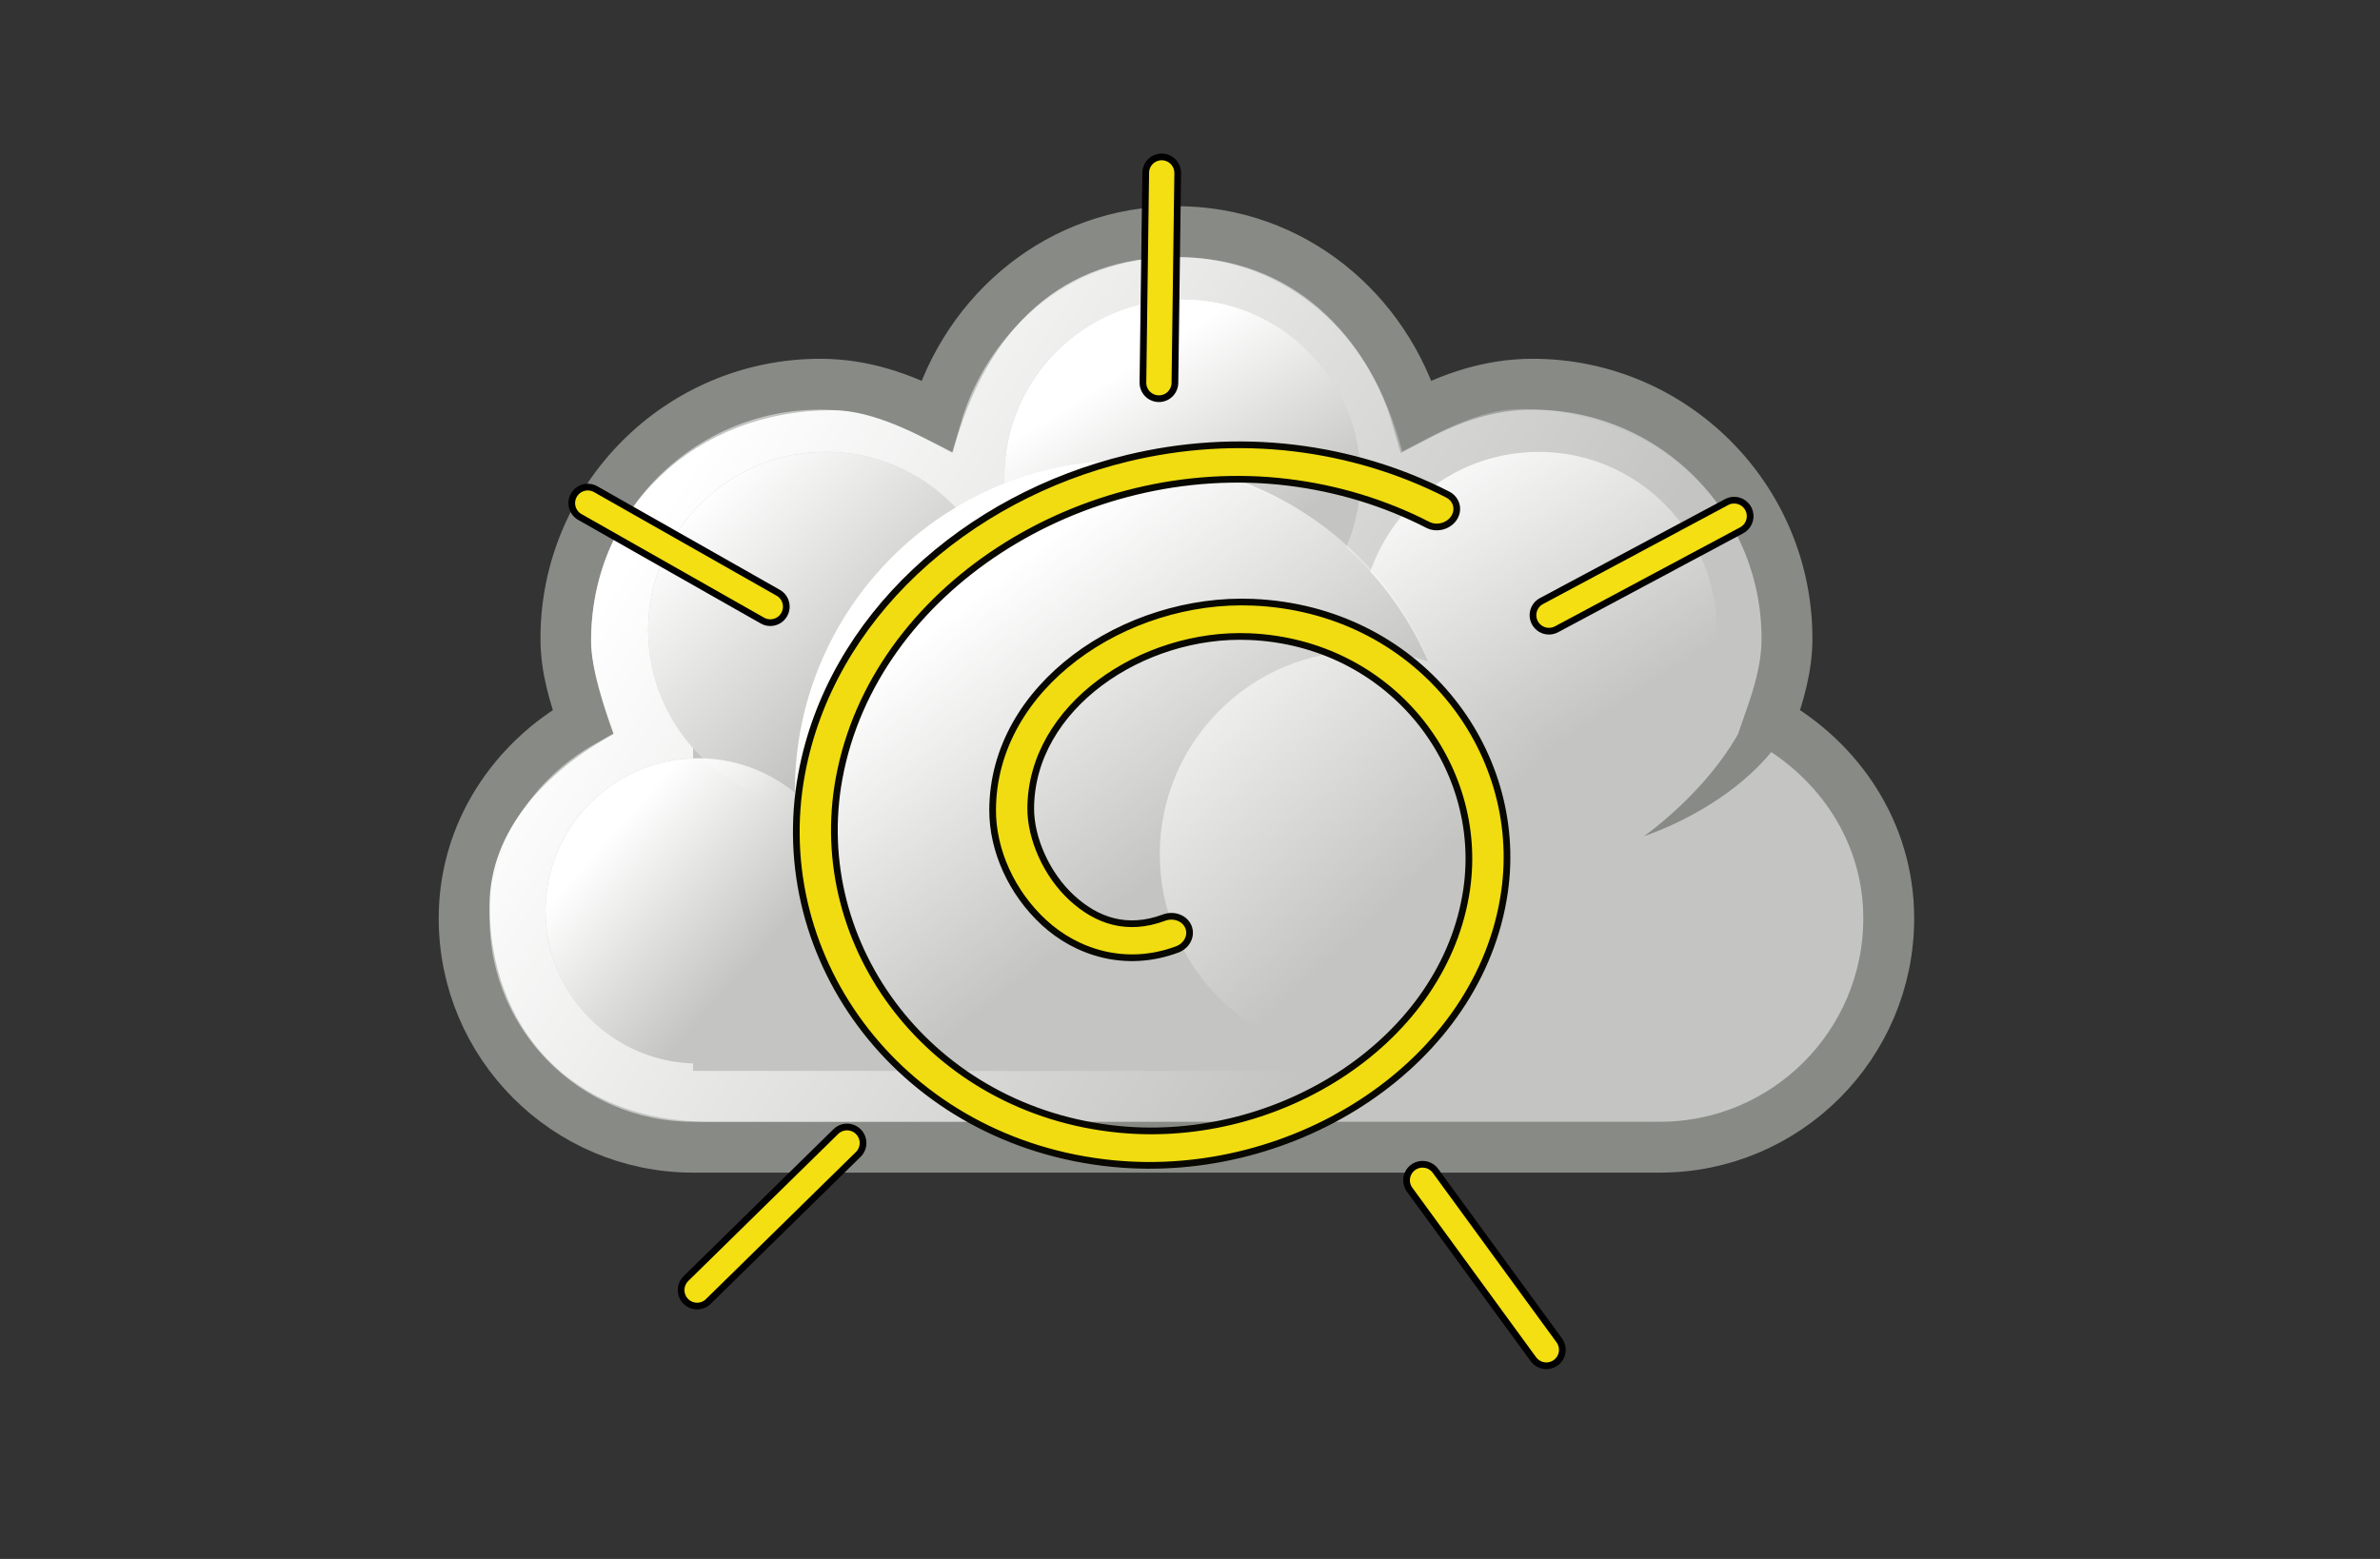 <?xml version="1.0" encoding="UTF-8" standalone="no"?>
<svg
   id="svg3148"
   viewBox="0 0 150 98.276"
   version="1.1"
   sodipodi:docname="logo.svg"
   inkscape:version="1.1.1 (3bf5ae0d25, 2021-09-20, custom)"
   xmlns:inkscape="http://www.inkscape.org/namespaces/inkscape"
   xmlns:sodipodi="http://sodipodi.sourceforge.net/DTD/sodipodi-0.dtd"
   xmlns:xlink="http://www.w3.org/1999/xlink"
   xmlns="http://www.w3.org/2000/svg"
   xmlns:svg="http://www.w3.org/2000/svg"
   xmlns:rdf="http://www.w3.org/1999/02/22-rdf-syntax-ns#"
   xmlns:cc="http://creativecommons.org/ns#"
   xmlns:dc="http://purl.org/dc/elements/1.1/">
  <rect x="0" y="0" width="150" height="98.276" fill="#333333" stroke="none"/>
  <sodipodi:namedview
     id="namedview222"
     pagecolor="#505050"
     bordercolor="#eeeeee"
     borderopacity="1"
     inkscape:pageshadow="0"
     inkscape:pageopacity="0"
     inkscape:pagecheckerboard="0"
     showgrid="false"
     inkscape:zoom="2.6137575"
     inkscape:cx="153.80157"
     inkscape:cy="-0.95647742"
     inkscape:window-width="1045"
     inkscape:window-height="1041"
     inkscape:window-x="1925"
     inkscape:window-y="1108"
     inkscape:window-maximized="0"
     inkscape:current-layer="layer2" />
  <title
     id="title3261">Stylized Basic Cloud</title>
  <defs
     id="defs3150">
    <linearGradient
       id="linearGradient6712"
       y2="-431.97"
       gradientUnits="userSpaceOnUse"
       x2="285.03"
       y1="-441.05"
       x1="271.02">
      <stop
         id="stop6472"
         stop-color="#fff"
         offset="0" />
      <stop
         id="stop6474"
         stop-color="#fff"
         stop-opacity="0"
         offset="1" />
    </linearGradient>
    <linearGradient
       id="linearGradient6714"
       y2="-436.32"
       gradientUnits="userSpaceOnUse"
       x2="289.68"
       y1="-439.75"
       x1="287.52">
      <stop
         id="stop6499"
         stop-color="#fff"
         offset="0" />
      <stop
         id="stop6501"
         stop-color="#fff"
         stop-opacity="0"
         offset="1" />
    </linearGradient>
    <linearGradient
       id="linearGradient6716"
       y2="-436.14"
       gradientUnits="userSpaceOnUse"
       x2="289.85"
       y1="-441.29"
       x1="286.51">
      <stop
         id="stop6515"
         stop-color="#fff"
         offset="0" />
      <stop
         id="stop6517"
         stop-color="#fff"
         stop-opacity="0"
         offset="1" />
    </linearGradient>
    <linearGradient
       id="linearGradient6718"
       y2="-436.44"
       xlink:href="#linearGradient6538"
       gradientUnits="userSpaceOnUse"
       x2="289.39"
       y1="-439.94"
       x1="285.94" />
    <linearGradient
       id="linearGradient6538">
      <stop
         id="stop6540"
         stop-color="#fff"
         offset="0" />
      <stop
         id="stop6542"
         stop-color="#fff"
         stop-opacity="0"
         offset="1" />
    </linearGradient>
    <linearGradient
       id="linearGradient6720"
       y2="-431.92"
       gradientUnits="userSpaceOnUse"
       x2="279.98"
       y1="-437.11"
       x1="275.94">
      <stop
         id="stop6530"
         stop-color="#fff"
         offset="0" />
      <stop
         id="stop6532"
         stop-color="#fff"
         stop-opacity="0"
         offset="1" />
    </linearGradient>
    <linearGradient
       id="linearGradient6722"
       y2="-436.71"
       gradientUnits="userSpaceOnUse"
       x2="289.77"
       y1="-439.48"
       x1="286.67">
      <stop
         id="stop6551"
         stop-color="#fff"
         offset="0" />
      <stop
         id="stop6553"
         stop-color="#fff"
         stop-opacity="0"
         offset="1" />
    </linearGradient>
    <linearGradient
       id="linearGradient6724"
       y2="-436.83"
       xlink:href="#linearGradient6538"
       gradientUnits="userSpaceOnUse"
       x2="288.9"
       y1="-441.23"
       x1="284.8" />
  </defs>
  <g
     inkscape:groupmode="layer"
     id="layer2"
     inkscape:label="Layer 1">
    <g
       id="g410"
       transform="translate(-0.787,-2.682)">
      <g
         id="layer1"
         transform="matrix(0.62,0,0,0.62,-61.682,-273.109)">
        <g
           id="g6668"
           transform="matrix(5.172,0,0,5.172,-1230.4,2772.5)">
          <path
             id="path6670"
             d="m 280.5,-445.5 c -2.271,0 -4.11,1.55 -4.719,3.625 -0.693,-0.364 -1.444,-0.625 -2.281,-0.625 -2.76,0 -5,2.24 -5,5 0,0.579 0.163,1.108 0.344,1.625 -1.373,0.771 -2.344,2.189 -2.344,3.875 0,2.484 2.016,4.5 4.5,4.5 h 19 c 2.484,0 4.5,-2.016 4.5,-4.5 0,-1.686 -0.97,-3.104 -2.344,-3.875 0.181,-0.517 0.344,-1.046 0.344,-1.625 0,-2.76 -2.24,-5 -5,-5 -0.837,0 -1.588,0.261 -2.281,0.625 -0.609,-2.075 -2.448,-3.625 -4.719,-3.625 z"
             stroke="#888a85"
             stroke-miterlimit="2"
             fill="#c4c5c2" />
          <path
             id="path6672"
             d="m 280.5,-445 c -2.19,0 -3.724,1.336 -4.396,3.844 -0.668,-0.344 -1.548,-0.833 -2.354,-0.833 -2.716,0 -4.755,1.939 -4.755,4.545 0,0.547 0.267,1.333 0.442,1.822 -1.324,0.728 -2.437,1.891 -2.437,3.373 0,2.346 1.546,4.25 4.339,4.25 h 18.321 c 2.771,0 4.339,-1.904 4.339,-4.25 0,-1.592 -1.112,-2.667 -2.437,-3.395 0.175,-0.489 0.464,-1.253 0.464,-1.8 0,-2.607 -2.116,-4.568 -4.777,-4.568 -0.807,0 -1.642,0.49 -2.31,0.833 -0.65,-2.42 -2.25,-3.82 -4.44,-3.82 z"
             fill="url(#linearGradient6712)"
             style="fill:url(#linearGradient6712)" />
          <g
             id="g6674">
            <path
               id="path6676"
               d="m 291.69,-437.59 c 0,1.829 -1.483,3.312 -3.312,3.312 -1.829,0 -3.312,-1.483 -3.312,-3.312 0,-1.829 1.483,-3.312 3.312,-3.312 1.829,0 3.312,1.483 3.312,3.312 z"
               fill="#c4c5c2"
               transform="matrix(1.057,0,0,1.057,-24.198,21.863)" />
            <path
               id="path6678"
               d="m 291.69,-437.59 c 0,1.829 -1.483,3.312 -3.312,3.312 -1.829,0 -3.312,-1.483 -3.312,-3.312 0,-1.829 1.483,-3.312 3.312,-3.312 1.829,0 3.312,1.483 3.312,3.312 z"
               fill="url(#linearGradient6714)"
               transform="matrix(1.057,0,0,1.057,-24.198,21.863)"
               style="fill:url(#linearGradient6714)" />
          </g>
          <rect
             id="rect6680"
             height="9"
             width="20"
             y="-438"
             x="271"
             fill="#c4c5c2" />
          <path
             id="path6682"
             d="m 291.69,-437.59 c 0,1.829 -1.483,3.312 -3.312,3.312 -1.829,0 -3.312,-1.483 -3.312,-3.312 0,-1.829 1.483,-3.312 3.312,-3.312 1.829,0 3.312,1.483 3.312,3.312 z"
             fill="#c4c5c2"
             transform="matrix(0.906,0,0,0.906,9.83,-35.689)" />
          <g
             id="g6684">
            <path
               id="path6686"
               d="m 291.69,-437.59 c 0,1.829 -1.483,3.312 -3.312,3.312 -1.829,0 -3.312,-1.483 -3.312,-3.312 0,-1.829 1.483,-3.312 3.312,-3.312 1.829,0 3.312,1.483 3.312,3.312 z"
               fill="#c4c5c2"
               transform="matrix(1.057,0,0,1.057,-17.198,24.863)" />
            <path
               id="path6688"
               d="m 291.69,-437.59 c 0,1.829 -1.483,3.312 -3.312,3.312 -1.829,0 -3.312,-1.483 -3.312,-3.312 0,-1.829 1.483,-3.312 3.312,-3.312 1.829,0 3.312,1.483 3.312,3.312 z"
               fill="url(#linearGradient6716)"
               transform="matrix(1.057,0,0,1.057,-17.198,24.863)"
               style="fill:url(#linearGradient6716)" />
          </g>
          <g
             id="g6690">
            <path
               id="path6692"
               d="m 291.69,-437.59 c 0,1.829 -1.483,3.312 -3.312,3.312 -1.829,0 -3.312,-1.483 -3.312,-3.312 0,-1.829 1.483,-3.312 3.312,-3.312 1.829,0 3.312,1.483 3.312,3.312 z"
               fill="#c4c5c2"
               transform="matrix(1.057,0,0,1.057,-31.198,24.863)" />
            <path
               id="path6694"
               d="m 291.69,-437.59 c 0,1.829 -1.483,3.312 -3.312,3.312 -1.829,0 -3.312,-1.483 -3.312,-3.312 0,-1.829 1.483,-3.312 3.312,-3.312 1.829,0 3.312,1.483 3.312,3.312 z"
               fill="url(#linearGradient6718)"
               transform="matrix(1.057,0,0,1.057,-31.198,24.863)"
               style="fill:url(#linearGradient6718)" />
          </g>
          <g
             id="g6696"
             transform="translate(-1)">
            <path
               id="path6698"
               d="m 280.47,-440.97 c -3.579,0 -6.469,2.921 -6.469,6.5 0,2.371 1.349,4.338 3.25,5.469 h 6.469 c 1.901,-1.131 3.25,-3.129 3.25,-5.5 0,-3.579 -2.921,-6.469 -6.5,-6.469 z"
               fill="#c4c5c2" />
            <path
               id="path6700"
               d="m 280.5,-441 c -3.588,0 -6.5,2.912 -6.5,6.5 0,2.376 1.345,4.366 3.25,5.5 h 6.5 c 1.905,-1.134 3.25,-3.124 3.25,-5.5 0,-3.588 -2.912,-6.5 -6.5,-6.5 z"
               fill="url(#linearGradient6720)"
               style="fill:url(#linearGradient6720)" />
          </g>
          <path
             id="path6702"
             d="m 291.69,-437.59 c 0,1.829 -1.483,3.312 -3.312,3.312 -1.829,0 -3.312,-1.483 -3.312,-3.312 0,-1.829 1.483,-3.312 3.312,-3.312 1.829,0 3.312,1.483 3.312,3.312 z"
             fill="url(#linearGradient6722)"
             transform="matrix(0.906,0,0,0.906,9.83,-35.689)"
             style="fill:url(#linearGradient6722)" />
          <path
             id="path6704"
             d="m 292.96,-437.33 c -0.002,2.685 -3.269,3.714 -3.269,3.714 0,0 2.349,-1.626 2.337,-3.705 l 0.932,-0.009 z"
             fill="#888a85"
             fill-rule="evenodd" />
          <g
             id="g6706"
             transform="matrix(1.143,0,0,1.143,-28.571,67)">
            <path
               id="path6708"
               d="m 291.69,-437.59 c 0,1.829 -1.483,3.312 -3.312,3.312 -1.829,0 -3.312,-1.483 -3.312,-3.312 0,-1.829 1.483,-3.312 3.312,-3.312 1.829,0 3.312,1.483 3.312,3.312 z"
               fill="#c4c5c2"
               transform="matrix(1.057,0,0,1.057,-31.198,24.863)" />
            <path
               id="path6710"
               d="m 291.69,-437.59 c 0,1.829 -1.483,3.312 -3.312,3.312 -1.829,0 -3.312,-1.483 -3.312,-3.312 0,-1.829 1.483,-3.312 3.312,-3.312 1.829,0 3.312,1.483 3.312,3.312 z"
               fill="url(#linearGradient6724)"
               transform="matrix(1.057,0,0,1.057,-31.198,24.863)"
               style="fill:url(#linearGradient6724)" />
          </g>
        </g>
      </g>
      <g
         id="g3777"
         transform="matrix(0.169,0,0,0.169,26.625,10.991)">
        <path
           id="path1315"
           stroke-linejoin="round"
           d="m 267.61,121.75 c -60.11,14.5 -110.79,59.33 -121.56,117.83 -12.82,69.6 38.05,137.62 116.12,145.29 67.95,6.68 136.85,-37.62 146.02,-101.32 7.67,-53.32 -32.75,-105.49 -93.82,-108.07 -47.64,-2.01 -96.9,31.24 -97.08,77.44 -0.06,15.11 7.1,30.93 19.16,42.04 12.05,11.1 30.36,17.21 49.63,10.05 3.69,-1.37 5.58,-5.15 4.23,-8.43 -1.35,-3.28 -5.44,-4.83 -9.12,-3.45 -13.75,5.11 -25.06,1.19 -34.4,-7.41 -9.34,-8.6 -15.33,-22.12 -15.29,-33.35 0.15,-37.85 41.61,-65.75 81.59,-64.06 52.48,2.22 87.68,47.73 81.01,94.13 -8.08,56.12 -69.42,95.6 -129.78,89.66 -69.89,-6.86 -115.81,-68.3 -104.27,-130.97 13,-70.63 90.79,-119.62 167.19,-110.41 18.47,2.22 36.3,7.67 52.32,15.88 3.35,1.72 7.73,0.58 9.78,-2.54 2.05,-3.12 0.99,-7.04 -2.36,-8.76 -17.52,-8.98 -37.01,-14.89 -57.25,-17.33 -21.01,-2.53 -42.09,-1.05 -62.12,3.78 z"
           fill-rule="evenodd"
           stroke="#080801"
           stroke-linecap="round"
           stroke-width="2.5"
           fill="#f0dc11" />
        <path
           id="path2088"
           stroke-linejoin="round"
           d="m 493.62,137.41 c -0.94,0.03 -1.86,0.29 -2.68,0.75 l -68.78,36.78 c -1.97,0.96 -3.25,2.91 -3.35,5.1 -0.1,2.18 1,4.24 2.87,5.38 1.87,1.13 4.21,1.15 6.1,0.05 l 68.78,-36.78 c 2.49,-1.28 3.75,-4.11 3.05,-6.82 -0.71,-2.7 -3.19,-4.56 -5.99,-4.46 z"
           fill-rule="evenodd"
           stroke="#000000"
           stroke-linecap="round"
           stroke-width="2.5"
           fill="#f3df12" />
        <use
           id="use2100"
           xlink:href="#path2088"
           transform="matrix(0.483,-0.875,0.875,0.483,-83.627,378.18)"
           height="480"
           width="640"
           y="0"
           x="0" />
        <use
           id="use2102"
           xlink:href="#path2088"
           transform="matrix(-0.534,-0.845,0.845,-0.534,208.85,632.35)"
           height="480"
           width="640"
           y="0"
           x="0" />
        <use
           id="use2104"
           xlink:href="#path2088"
           transform="matrix(-0.96,0.281,-0.281,-0.96,621.45,430.93)"
           height="480"
           width="640"
           y="0"
           x="0" />
        <use
           id="use2106"
           xlink:href="#path2088"
           transform="matrix(0.139,0.99,-0.99,0.139,497.09,-54.488)"
           height="480"
           width="640"
           y="0"
           x="0" />
      </g>
    </g>
  </g>
</svg>
